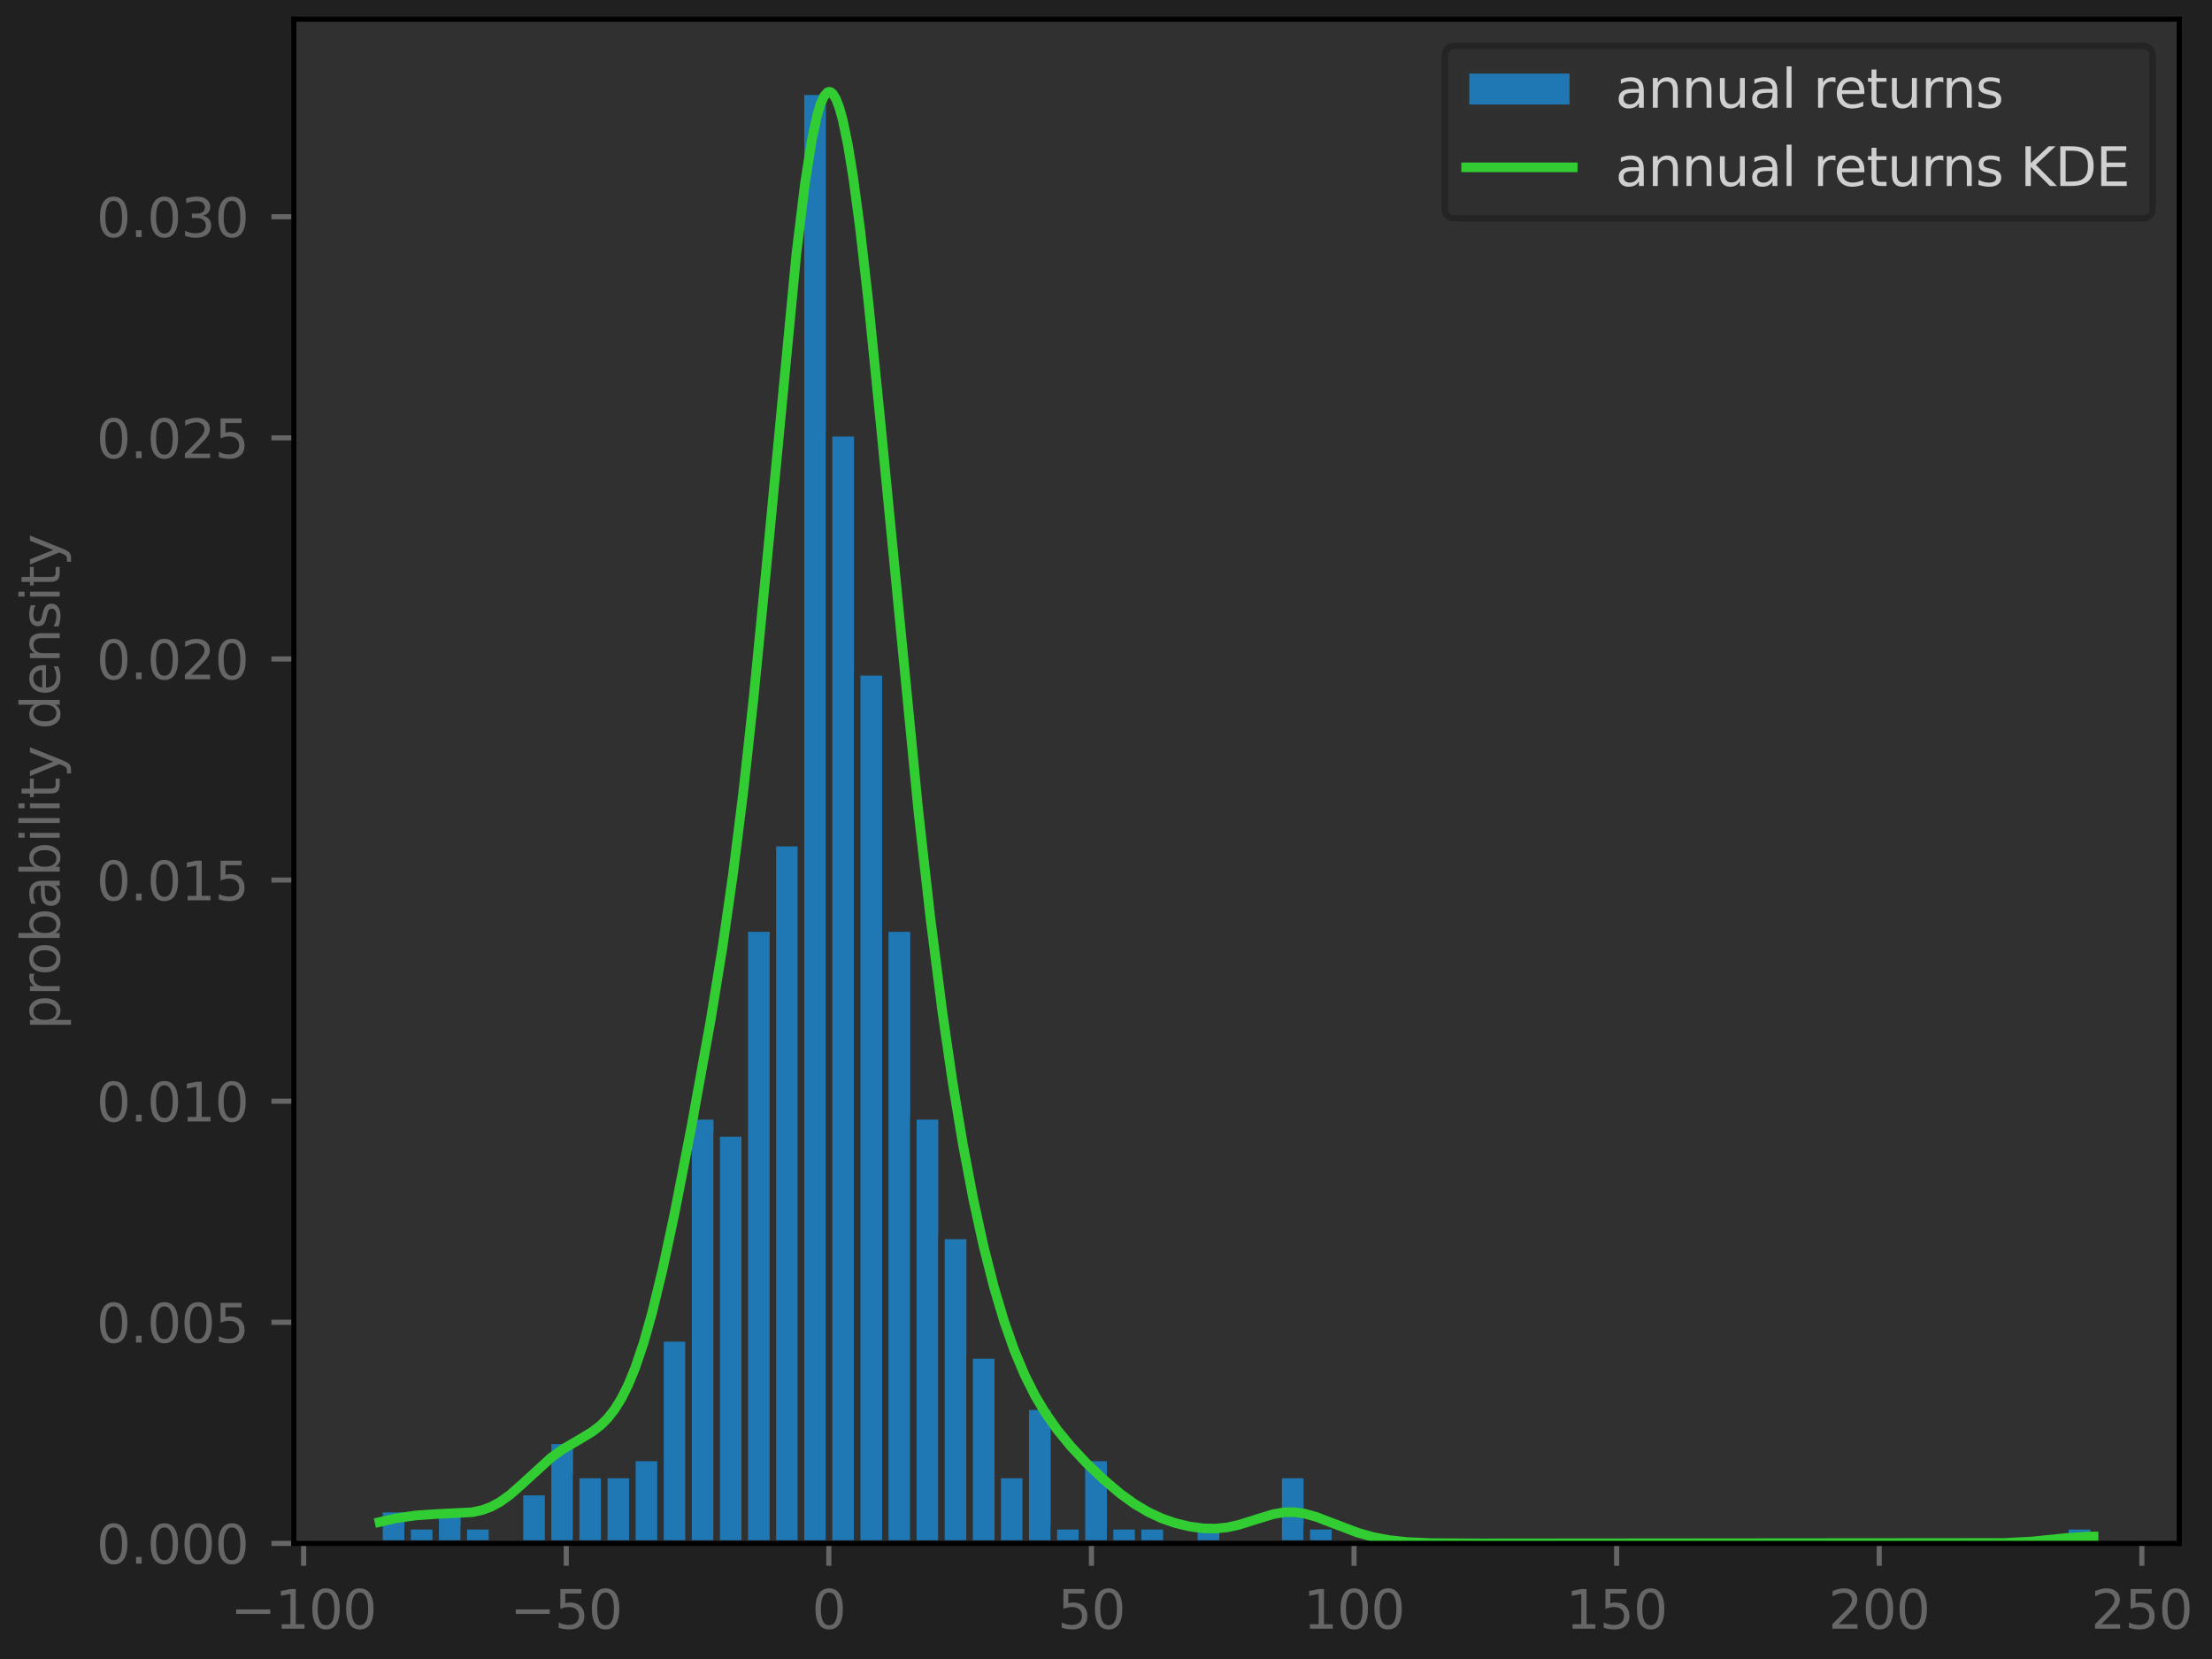 <?xml version="1.0" encoding="utf-8" standalone="no"?>
<!DOCTYPE svg PUBLIC "-//W3C//DTD SVG 1.1//EN"
  "http://www.w3.org/Graphics/SVG/1.1/DTD/svg11.dtd">
<svg xmlns:xlink="http://www.w3.org/1999/xlink" width="345.6pt" height="259.2pt" viewBox="0 0 345.6 259.2" xmlns="http://www.w3.org/2000/svg" version="1.1">
 <defs>
  <style type="text/css">*{stroke-linejoin: round; stroke-linecap: butt}</style>
 </defs>
 <g id="figure_1">
  <g id="patch_1">
   <path d="M 0 259.2 
L 345.6 259.2 
L 345.6 0 
L 0 0 
z
" style="fill: #202020"/>
  </g>
  <g id="axes_1">
   <g id="patch_2">
    <path d="M 45.909 241.138 
L 340.483 241.138 
L 340.483 3 
L 45.909 3 
z
" style="fill: #303030"/>
   </g>
   <g id="patch_3">
    <path d="M 59.299 241.138 
L 63.689 241.138 
L 63.689 235.801 
L 59.299 235.801 
z
" clip-path="url(#p8df2396ed5)" style="fill: #1f77b4; stroke: #303030; stroke-linejoin: miter"/>
   </g>
   <g id="patch_4">
    <path d="M 63.689 241.138 
L 68.079 241.138 
L 68.079 238.47 
L 63.689 238.47 
z
" clip-path="url(#p8df2396ed5)" style="fill: #1f77b4; stroke: #303030; stroke-linejoin: miter"/>
   </g>
   <g id="patch_5">
    <path d="M 68.079 241.138 
L 72.469 241.138 
L 72.469 235.801 
L 68.079 235.801 
z
" clip-path="url(#p8df2396ed5)" style="fill: #1f77b4; stroke: #303030; stroke-linejoin: miter"/>
   </g>
   <g id="patch_6">
    <path d="M 72.469 241.138 
L 76.859 241.138 
L 76.859 238.47 
L 72.469 238.47 
z
" clip-path="url(#p8df2396ed5)" style="fill: #1f77b4; stroke: #303030; stroke-linejoin: miter"/>
   </g>
   <g id="patch_7">
    <path d="M 76.859 241.138 
L 81.249 241.138 
L 81.249 241.138 
L 76.859 241.138 
z
" clip-path="url(#p8df2396ed5)" style="fill: #1f77b4; stroke: #303030; stroke-linejoin: miter"/>
   </g>
   <g id="patch_8">
    <path d="M 81.249 241.138 
L 85.64 241.138 
L 85.64 233.133 
L 81.249 233.133 
z
" clip-path="url(#p8df2396ed5)" style="fill: #1f77b4; stroke: #303030; stroke-linejoin: miter"/>
   </g>
   <g id="patch_9">
    <path d="M 85.64 241.138 
L 90.03 241.138 
L 90.03 225.129 
L 85.64 225.129 
z
" clip-path="url(#p8df2396ed5)" style="fill: #1f77b4; stroke: #303030; stroke-linejoin: miter"/>
   </g>
   <g id="patch_10">
    <path d="M 90.03 241.138 
L 94.42 241.138 
L 94.42 230.465 
L 90.03 230.465 
z
" clip-path="url(#p8df2396ed5)" style="fill: #1f77b4; stroke: #303030; stroke-linejoin: miter"/>
   </g>
   <g id="patch_11">
    <path d="M 94.42 241.138 
L 98.81 241.138 
L 98.81 230.465 
L 94.42 230.465 
z
" clip-path="url(#p8df2396ed5)" style="fill: #1f77b4; stroke: #303030; stroke-linejoin: miter"/>
   </g>
   <g id="patch_12">
    <path d="M 98.81 241.138 
L 103.2 241.138 
L 103.2 227.797 
L 98.81 227.797 
z
" clip-path="url(#p8df2396ed5)" style="fill: #1f77b4; stroke: #303030; stroke-linejoin: miter"/>
   </g>
   <g id="patch_13">
    <path d="M 103.2 241.138 
L 107.59 241.138 
L 107.59 209.119 
L 103.2 209.119 
z
" clip-path="url(#p8df2396ed5)" style="fill: #1f77b4; stroke: #303030; stroke-linejoin: miter"/>
   </g>
   <g id="patch_14">
    <path d="M 107.59 241.138 
L 111.98 241.138 
L 111.98 174.433 
L 107.59 174.433 
z
" clip-path="url(#p8df2396ed5)" style="fill: #1f77b4; stroke: #303030; stroke-linejoin: miter"/>
   </g>
   <g id="patch_15">
    <path d="M 111.98 241.138 
L 116.37 241.138 
L 116.37 177.101 
L 111.98 177.101 
z
" clip-path="url(#p8df2396ed5)" style="fill: #1f77b4; stroke: #303030; stroke-linejoin: miter"/>
   </g>
   <g id="patch_16">
    <path d="M 116.37 241.138 
L 120.76 241.138 
L 120.76 145.082 
L 116.37 145.082 
z
" clip-path="url(#p8df2396ed5)" style="fill: #1f77b4; stroke: #303030; stroke-linejoin: miter"/>
   </g>
   <g id="patch_17">
    <path d="M 120.76 241.138 
L 125.15 241.138 
L 125.15 131.741 
L 120.76 131.741 
z
" clip-path="url(#p8df2396ed5)" style="fill: #1f77b4; stroke: #303030; stroke-linejoin: miter"/>
   </g>
   <g id="patch_18">
    <path d="M 125.15 241.138 
L 129.54 241.138 
L 129.54 14.34 
L 125.15 14.34 
z
" clip-path="url(#p8df2396ed5)" style="fill: #1f77b4; stroke: #303030; stroke-linejoin: miter"/>
   </g>
   <g id="patch_19">
    <path d="M 129.54 241.138 
L 133.93 241.138 
L 133.93 67.704 
L 129.54 67.704 
z
" clip-path="url(#p8df2396ed5)" style="fill: #1f77b4; stroke: #303030; stroke-linejoin: miter"/>
   </g>
   <g id="patch_20">
    <path d="M 133.93 241.138 
L 138.32 241.138 
L 138.32 105.059 
L 133.93 105.059 
z
" clip-path="url(#p8df2396ed5)" style="fill: #1f77b4; stroke: #303030; stroke-linejoin: miter"/>
   </g>
   <g id="patch_21">
    <path d="M 138.32 241.138 
L 142.711 241.138 
L 142.711 145.082 
L 138.32 145.082 
z
" clip-path="url(#p8df2396ed5)" style="fill: #1f77b4; stroke: #303030; stroke-linejoin: miter"/>
   </g>
   <g id="patch_22">
    <path d="M 142.711 241.138 
L 147.101 241.138 
L 147.101 174.433 
L 142.711 174.433 
z
" clip-path="url(#p8df2396ed5)" style="fill: #1f77b4; stroke: #303030; stroke-linejoin: miter"/>
   </g>
   <g id="patch_23">
    <path d="M 147.101 241.138 
L 151.491 241.138 
L 151.491 193.11 
L 147.101 193.11 
z
" clip-path="url(#p8df2396ed5)" style="fill: #1f77b4; stroke: #303030; stroke-linejoin: miter"/>
   </g>
   <g id="patch_24">
    <path d="M 151.491 241.138 
L 155.881 241.138 
L 155.881 211.788 
L 151.491 211.788 
z
" clip-path="url(#p8df2396ed5)" style="fill: #1f77b4; stroke: #303030; stroke-linejoin: miter"/>
   </g>
   <g id="patch_25">
    <path d="M 155.881 241.138 
L 160.271 241.138 
L 160.271 230.465 
L 155.881 230.465 
z
" clip-path="url(#p8df2396ed5)" style="fill: #1f77b4; stroke: #303030; stroke-linejoin: miter"/>
   </g>
   <g id="patch_26">
    <path d="M 160.271 241.138 
L 164.661 241.138 
L 164.661 219.792 
L 160.271 219.792 
z
" clip-path="url(#p8df2396ed5)" style="fill: #1f77b4; stroke: #303030; stroke-linejoin: miter"/>
   </g>
   <g id="patch_27">
    <path d="M 164.661 241.138 
L 169.051 241.138 
L 169.051 238.47 
L 164.661 238.47 
z
" clip-path="url(#p8df2396ed5)" style="fill: #1f77b4; stroke: #303030; stroke-linejoin: miter"/>
   </g>
   <g id="patch_28">
    <path d="M 169.051 241.138 
L 173.441 241.138 
L 173.441 227.797 
L 169.051 227.797 
z
" clip-path="url(#p8df2396ed5)" style="fill: #1f77b4; stroke: #303030; stroke-linejoin: miter"/>
   </g>
   <g id="patch_29">
    <path d="M 173.441 241.138 
L 177.831 241.138 
L 177.831 238.47 
L 173.441 238.47 
z
" clip-path="url(#p8df2396ed5)" style="fill: #1f77b4; stroke: #303030; stroke-linejoin: miter"/>
   </g>
   <g id="patch_30">
    <path d="M 177.831 241.138 
L 182.221 241.138 
L 182.221 238.47 
L 177.831 238.47 
z
" clip-path="url(#p8df2396ed5)" style="fill: #1f77b4; stroke: #303030; stroke-linejoin: miter"/>
   </g>
   <g id="patch_31">
    <path d="M 182.221 241.138 
L 186.611 241.138 
L 186.611 241.138 
L 182.221 241.138 
z
" clip-path="url(#p8df2396ed5)" style="fill: #1f77b4; stroke: #303030; stroke-linejoin: miter"/>
   </g>
   <g id="patch_32">
    <path d="M 186.611 241.138 
L 191.001 241.138 
L 191.001 238.47 
L 186.611 238.47 
z
" clip-path="url(#p8df2396ed5)" style="fill: #1f77b4; stroke: #303030; stroke-linejoin: miter"/>
   </g>
   <g id="patch_33">
    <path d="M 191.001 241.138 
L 195.391 241.138 
L 195.391 241.138 
L 191.001 241.138 
z
" clip-path="url(#p8df2396ed5)" style="fill: #1f77b4; stroke: #303030; stroke-linejoin: miter"/>
   </g>
   <g id="patch_34">
    <path d="M 195.391 241.138 
L 199.782 241.138 
L 199.782 241.138 
L 195.391 241.138 
z
" clip-path="url(#p8df2396ed5)" style="fill: #1f77b4; stroke: #303030; stroke-linejoin: miter"/>
   </g>
   <g id="patch_35">
    <path d="M 199.782 241.138 
L 204.172 241.138 
L 204.172 230.465 
L 199.782 230.465 
z
" clip-path="url(#p8df2396ed5)" style="fill: #1f77b4; stroke: #303030; stroke-linejoin: miter"/>
   </g>
   <g id="patch_36">
    <path d="M 204.172 241.138 
L 208.562 241.138 
L 208.562 238.47 
L 204.172 238.47 
z
" clip-path="url(#p8df2396ed5)" style="fill: #1f77b4; stroke: #303030; stroke-linejoin: miter"/>
   </g>
   <g id="patch_37">
    <path d="M 208.562 241.138 
L 212.952 241.138 
L 212.952 241.138 
L 208.562 241.138 
z
" clip-path="url(#p8df2396ed5)" style="fill: #1f77b4; stroke: #303030; stroke-linejoin: miter"/>
   </g>
   <g id="patch_38">
    <path d="M 212.952 241.138 
L 217.342 241.138 
L 217.342 241.138 
L 212.952 241.138 
z
" clip-path="url(#p8df2396ed5)" style="fill: #1f77b4; stroke: #303030; stroke-linejoin: miter"/>
   </g>
   <g id="patch_39">
    <path d="M 217.342 241.138 
L 221.732 241.138 
L 221.732 241.138 
L 217.342 241.138 
z
" clip-path="url(#p8df2396ed5)" style="fill: #1f77b4; stroke: #303030; stroke-linejoin: miter"/>
   </g>
   <g id="patch_40">
    <path d="M 221.732 241.138 
L 226.122 241.138 
L 226.122 241.138 
L 221.732 241.138 
z
" clip-path="url(#p8df2396ed5)" style="fill: #1f77b4; stroke: #303030; stroke-linejoin: miter"/>
   </g>
   <g id="patch_41">
    <path d="M 226.122 241.138 
L 230.512 241.138 
L 230.512 241.138 
L 226.122 241.138 
z
" clip-path="url(#p8df2396ed5)" style="fill: #1f77b4; stroke: #303030; stroke-linejoin: miter"/>
   </g>
   <g id="patch_42">
    <path d="M 230.512 241.138 
L 234.902 241.138 
L 234.902 241.138 
L 230.512 241.138 
z
" clip-path="url(#p8df2396ed5)" style="fill: #1f77b4; stroke: #303030; stroke-linejoin: miter"/>
   </g>
   <g id="patch_43">
    <path d="M 234.902 241.138 
L 239.292 241.138 
L 239.292 241.138 
L 234.902 241.138 
z
" clip-path="url(#p8df2396ed5)" style="fill: #1f77b4; stroke: #303030; stroke-linejoin: miter"/>
   </g>
   <g id="patch_44">
    <path d="M 239.292 241.138 
L 243.682 241.138 
L 243.682 241.138 
L 239.292 241.138 
z
" clip-path="url(#p8df2396ed5)" style="fill: #1f77b4; stroke: #303030; stroke-linejoin: miter"/>
   </g>
   <g id="patch_45">
    <path d="M 243.682 241.138 
L 248.072 241.138 
L 248.072 241.138 
L 243.682 241.138 
z
" clip-path="url(#p8df2396ed5)" style="fill: #1f77b4; stroke: #303030; stroke-linejoin: miter"/>
   </g>
   <g id="patch_46">
    <path d="M 248.072 241.138 
L 252.462 241.138 
L 252.462 241.138 
L 248.072 241.138 
z
" clip-path="url(#p8df2396ed5)" style="fill: #1f77b4; stroke: #303030; stroke-linejoin: miter"/>
   </g>
   <g id="patch_47">
    <path d="M 252.462 241.138 
L 256.853 241.138 
L 256.853 241.138 
L 252.462 241.138 
z
" clip-path="url(#p8df2396ed5)" style="fill: #1f77b4; stroke: #303030; stroke-linejoin: miter"/>
   </g>
   <g id="patch_48">
    <path d="M 256.853 241.138 
L 261.243 241.138 
L 261.243 241.138 
L 256.853 241.138 
z
" clip-path="url(#p8df2396ed5)" style="fill: #1f77b4; stroke: #303030; stroke-linejoin: miter"/>
   </g>
   <g id="patch_49">
    <path d="M 261.243 241.138 
L 265.633 241.138 
L 265.633 241.138 
L 261.243 241.138 
z
" clip-path="url(#p8df2396ed5)" style="fill: #1f77b4; stroke: #303030; stroke-linejoin: miter"/>
   </g>
   <g id="patch_50">
    <path d="M 265.633 241.138 
L 270.023 241.138 
L 270.023 241.138 
L 265.633 241.138 
z
" clip-path="url(#p8df2396ed5)" style="fill: #1f77b4; stroke: #303030; stroke-linejoin: miter"/>
   </g>
   <g id="patch_51">
    <path d="M 270.023 241.138 
L 274.413 241.138 
L 274.413 241.138 
L 270.023 241.138 
z
" clip-path="url(#p8df2396ed5)" style="fill: #1f77b4; stroke: #303030; stroke-linejoin: miter"/>
   </g>
   <g id="patch_52">
    <path d="M 274.413 241.138 
L 278.803 241.138 
L 278.803 241.138 
L 274.413 241.138 
z
" clip-path="url(#p8df2396ed5)" style="fill: #1f77b4; stroke: #303030; stroke-linejoin: miter"/>
   </g>
   <g id="patch_53">
    <path d="M 278.803 241.138 
L 283.193 241.138 
L 283.193 241.138 
L 278.803 241.138 
z
" clip-path="url(#p8df2396ed5)" style="fill: #1f77b4; stroke: #303030; stroke-linejoin: miter"/>
   </g>
   <g id="patch_54">
    <path d="M 283.193 241.138 
L 287.583 241.138 
L 287.583 241.138 
L 283.193 241.138 
z
" clip-path="url(#p8df2396ed5)" style="fill: #1f77b4; stroke: #303030; stroke-linejoin: miter"/>
   </g>
   <g id="patch_55">
    <path d="M 287.583 241.138 
L 291.973 241.138 
L 291.973 241.138 
L 287.583 241.138 
z
" clip-path="url(#p8df2396ed5)" style="fill: #1f77b4; stroke: #303030; stroke-linejoin: miter"/>
   </g>
   <g id="patch_56">
    <path d="M 291.973 241.138 
L 296.363 241.138 
L 296.363 241.138 
L 291.973 241.138 
z
" clip-path="url(#p8df2396ed5)" style="fill: #1f77b4; stroke: #303030; stroke-linejoin: miter"/>
   </g>
   <g id="patch_57">
    <path d="M 296.363 241.138 
L 300.753 241.138 
L 300.753 241.138 
L 296.363 241.138 
z
" clip-path="url(#p8df2396ed5)" style="fill: #1f77b4; stroke: #303030; stroke-linejoin: miter"/>
   </g>
   <g id="patch_58">
    <path d="M 300.753 241.138 
L 305.143 241.138 
L 305.143 241.138 
L 300.753 241.138 
z
" clip-path="url(#p8df2396ed5)" style="fill: #1f77b4; stroke: #303030; stroke-linejoin: miter"/>
   </g>
   <g id="patch_59">
    <path d="M 305.143 241.138 
L 309.533 241.138 
L 309.533 241.138 
L 305.143 241.138 
z
" clip-path="url(#p8df2396ed5)" style="fill: #1f77b4; stroke: #303030; stroke-linejoin: miter"/>
   </g>
   <g id="patch_60">
    <path d="M 309.533 241.138 
L 313.924 241.138 
L 313.924 241.138 
L 309.533 241.138 
z
" clip-path="url(#p8df2396ed5)" style="fill: #1f77b4; stroke: #303030; stroke-linejoin: miter"/>
   </g>
   <g id="patch_61">
    <path d="M 313.924 241.138 
L 318.314 241.138 
L 318.314 241.138 
L 313.924 241.138 
z
" clip-path="url(#p8df2396ed5)" style="fill: #1f77b4; stroke: #303030; stroke-linejoin: miter"/>
   </g>
   <g id="patch_62">
    <path d="M 318.314 241.138 
L 322.704 241.138 
L 322.704 241.138 
L 318.314 241.138 
z
" clip-path="url(#p8df2396ed5)" style="fill: #1f77b4; stroke: #303030; stroke-linejoin: miter"/>
   </g>
   <g id="patch_63">
    <path d="M 322.704 241.138 
L 327.094 241.138 
L 327.094 238.47 
L 322.704 238.47 
z
" clip-path="url(#p8df2396ed5)" style="fill: #1f77b4; stroke: #303030; stroke-linejoin: miter"/>
   </g>
   <g id="matplotlib.axis_1">
    <g id="xtick_1">
     <g id="line2d_1">
      <defs>
       <path id="m4b68dfad21" d="M 0 0 
L 0 3.5 
" style="stroke: #666666; stroke-width: 0.8"/>
      </defs>
      <g>
       <use xlink:href="#m4b68dfad21" x="47.44" y="241.138" style="fill: #666666; stroke: #666666; stroke-width: 0.8"/>
      </g>
     </g>
     <g id="text_1">
      <!-- −100 -->
      <g style="fill: #666666" transform="translate(36 254.467) scale(0.083 -0.083)">
       <defs>
        <path id="DejaVuSans-2212" d="M 678 2272 
L 4684 2272 
L 4684 1741 
L 678 1741 
L 678 2272 
z
" transform="scale(0.016)"/>
        <path id="DejaVuSans-31" d="M 794 531 
L 1825 531 
L 1825 4091 
L 703 3866 
L 703 4441 
L 1819 4666 
L 2450 4666 
L 2450 531 
L 3481 531 
L 3481 0 
L 794 0 
L 794 531 
z
" transform="scale(0.016)"/>
        <path id="DejaVuSans-30" d="M 2034 4250 
Q 1547 4250 1301 3770 
Q 1056 3291 1056 2328 
Q 1056 1369 1301 889 
Q 1547 409 2034 409 
Q 2525 409 2770 889 
Q 3016 1369 3016 2328 
Q 3016 3291 2770 3770 
Q 2525 4250 2034 4250 
z
M 2034 4750 
Q 2819 4750 3233 4129 
Q 3647 3509 3647 2328 
Q 3647 1150 3233 529 
Q 2819 -91 2034 -91 
Q 1250 -91 836 529 
Q 422 1150 422 2328 
Q 422 3509 836 4129 
Q 1250 4750 2034 4750 
z
" transform="scale(0.016)"/>
       </defs>
       <use xlink:href="#DejaVuSans-2212"/>
       <use xlink:href="#DejaVuSans-31" x="83.789"/>
       <use xlink:href="#DejaVuSans-30" x="147.412"/>
       <use xlink:href="#DejaVuSans-30" x="211.035"/>
      </g>
     </g>
    </g>
    <g id="xtick_2">
     <g id="line2d_2">
      <g>
       <use xlink:href="#m4b68dfad21" x="88.468" y="241.138" style="fill: #666666; stroke: #666666; stroke-width: 0.8"/>
      </g>
     </g>
     <g id="text_2">
      <!-- −50 -->
      <g style="fill: #666666" transform="translate(79.678 254.467) scale(0.083 -0.083)">
       <defs>
        <path id="DejaVuSans-35" d="M 691 4666 
L 3169 4666 
L 3169 4134 
L 1269 4134 
L 1269 2991 
Q 1406 3038 1543 3061 
Q 1681 3084 1819 3084 
Q 2600 3084 3056 2656 
Q 3513 2228 3513 1497 
Q 3513 744 3044 326 
Q 2575 -91 1722 -91 
Q 1428 -91 1123 -41 
Q 819 9 494 109 
L 494 744 
Q 775 591 1075 516 
Q 1375 441 1709 441 
Q 2250 441 2565 725 
Q 2881 1009 2881 1497 
Q 2881 1984 2565 2268 
Q 2250 2553 1709 2553 
Q 1456 2553 1204 2497 
Q 953 2441 691 2322 
L 691 4666 
z
" transform="scale(0.016)"/>
       </defs>
       <use xlink:href="#DejaVuSans-2212"/>
       <use xlink:href="#DejaVuSans-35" x="83.789"/>
       <use xlink:href="#DejaVuSans-30" x="147.412"/>
      </g>
     </g>
    </g>
    <g id="xtick_3">
     <g id="line2d_3">
      <g>
       <use xlink:href="#m4b68dfad21" x="129.497" y="241.138" style="fill: #666666; stroke: #666666; stroke-width: 0.8"/>
      </g>
     </g>
     <g id="text_3">
      <!-- 0 -->
      <g style="fill: #666666" transform="translate(126.847 254.467) scale(0.083 -0.083)">
       <use xlink:href="#DejaVuSans-30"/>
      </g>
     </g>
    </g>
    <g id="xtick_4">
     <g id="line2d_4">
      <g>
       <use xlink:href="#m4b68dfad21" x="170.525" y="241.138" style="fill: #666666; stroke: #666666; stroke-width: 0.8"/>
      </g>
     </g>
     <g id="text_4">
      <!-- 50 -->
      <g style="fill: #666666" transform="translate(165.225 254.467) scale(0.083 -0.083)">
       <use xlink:href="#DejaVuSans-35"/>
       <use xlink:href="#DejaVuSans-30" x="63.623"/>
      </g>
     </g>
    </g>
    <g id="xtick_5">
     <g id="line2d_5">
      <g>
       <use xlink:href="#m4b68dfad21" x="211.554" y="241.138" style="fill: #666666; stroke: #666666; stroke-width: 0.8"/>
      </g>
     </g>
     <g id="text_5">
      <!-- 100 -->
      <g style="fill: #666666" transform="translate(203.604 254.467) scale(0.083 -0.083)">
       <use xlink:href="#DejaVuSans-31"/>
       <use xlink:href="#DejaVuSans-30" x="63.623"/>
       <use xlink:href="#DejaVuSans-30" x="127.246"/>
      </g>
     </g>
    </g>
    <g id="xtick_6">
     <g id="line2d_6">
      <g>
       <use xlink:href="#m4b68dfad21" x="252.582" y="241.138" style="fill: #666666; stroke: #666666; stroke-width: 0.8"/>
      </g>
     </g>
     <g id="text_6">
      <!-- 150 -->
      <g style="fill: #666666" transform="translate(244.632 254.467) scale(0.083 -0.083)">
       <use xlink:href="#DejaVuSans-31"/>
       <use xlink:href="#DejaVuSans-35" x="63.623"/>
       <use xlink:href="#DejaVuSans-30" x="127.246"/>
      </g>
     </g>
    </g>
    <g id="xtick_7">
     <g id="line2d_7">
      <g>
       <use xlink:href="#m4b68dfad21" x="293.611" y="241.138" style="fill: #666666; stroke: #666666; stroke-width: 0.8"/>
      </g>
     </g>
     <g id="text_7">
      <!-- 200 -->
      <g style="fill: #666666" transform="translate(285.661 254.467) scale(0.083 -0.083)">
       <defs>
        <path id="DejaVuSans-32" d="M 1228 531 
L 3431 531 
L 3431 0 
L 469 0 
L 469 531 
Q 828 903 1448 1529 
Q 2069 2156 2228 2338 
Q 2531 2678 2651 2914 
Q 2772 3150 2772 3378 
Q 2772 3750 2511 3984 
Q 2250 4219 1831 4219 
Q 1534 4219 1204 4116 
Q 875 4013 500 3803 
L 500 4441 
Q 881 4594 1212 4672 
Q 1544 4750 1819 4750 
Q 2544 4750 2975 4387 
Q 3406 4025 3406 3419 
Q 3406 3131 3298 2873 
Q 3191 2616 2906 2266 
Q 2828 2175 2409 1742 
Q 1991 1309 1228 531 
z
" transform="scale(0.016)"/>
       </defs>
       <use xlink:href="#DejaVuSans-32"/>
       <use xlink:href="#DejaVuSans-30" x="63.623"/>
       <use xlink:href="#DejaVuSans-30" x="127.246"/>
      </g>
     </g>
    </g>
    <g id="xtick_8">
     <g id="line2d_8">
      <g>
       <use xlink:href="#m4b68dfad21" x="334.639" y="241.138" style="fill: #666666; stroke: #666666; stroke-width: 0.8"/>
      </g>
     </g>
     <g id="text_8">
      <!-- 250 -->
      <g style="fill: #666666" transform="translate(326.69 254.467) scale(0.083 -0.083)">
       <use xlink:href="#DejaVuSans-32"/>
       <use xlink:href="#DejaVuSans-35" x="63.623"/>
       <use xlink:href="#DejaVuSans-30" x="127.246"/>
      </g>
     </g>
    </g>
   </g>
   <g id="matplotlib.axis_2">
    <g id="ytick_1">
     <g id="line2d_9">
      <defs>
       <path id="m8cd1b8bdf9" d="M 0 0 
L -3.5 0 
" style="stroke: #666666; stroke-width: 0.8"/>
      </defs>
      <g>
       <use xlink:href="#m8cd1b8bdf9" x="45.909" y="241.138" style="fill: #666666; stroke: #666666; stroke-width: 0.8"/>
      </g>
     </g>
     <g id="text_9">
      <!-- 0.000 -->
      <g style="fill: #666666" transform="translate(15.062 244.303) scale(0.083 -0.083)">
       <defs>
        <path id="DejaVuSans-2e" d="M 684 794 
L 1344 794 
L 1344 0 
L 684 0 
L 684 794 
z
" transform="scale(0.016)"/>
       </defs>
       <use xlink:href="#DejaVuSans-30"/>
       <use xlink:href="#DejaVuSans-2e" x="63.623"/>
       <use xlink:href="#DejaVuSans-30" x="95.41"/>
       <use xlink:href="#DejaVuSans-30" x="159.033"/>
       <use xlink:href="#DejaVuSans-30" x="222.656"/>
      </g>
     </g>
    </g>
    <g id="ytick_2">
     <g id="line2d_10">
      <g>
       <use xlink:href="#m8cd1b8bdf9" x="45.909" y="206.592" style="fill: #666666; stroke: #666666; stroke-width: 0.8"/>
      </g>
     </g>
     <g id="text_10">
      <!-- 0.005 -->
      <g style="fill: #666666" transform="translate(15.062 209.757) scale(0.083 -0.083)">
       <use xlink:href="#DejaVuSans-30"/>
       <use xlink:href="#DejaVuSans-2e" x="63.623"/>
       <use xlink:href="#DejaVuSans-30" x="95.41"/>
       <use xlink:href="#DejaVuSans-30" x="159.033"/>
       <use xlink:href="#DejaVuSans-35" x="222.656"/>
      </g>
     </g>
    </g>
    <g id="ytick_3">
     <g id="line2d_11">
      <g>
       <use xlink:href="#m8cd1b8bdf9" x="45.909" y="172.047" style="fill: #666666; stroke: #666666; stroke-width: 0.8"/>
      </g>
     </g>
     <g id="text_11">
      <!-- 0.010 -->
      <g style="fill: #666666" transform="translate(15.062 175.212) scale(0.083 -0.083)">
       <use xlink:href="#DejaVuSans-30"/>
       <use xlink:href="#DejaVuSans-2e" x="63.623"/>
       <use xlink:href="#DejaVuSans-30" x="95.41"/>
       <use xlink:href="#DejaVuSans-31" x="159.033"/>
       <use xlink:href="#DejaVuSans-30" x="222.656"/>
      </g>
     </g>
    </g>
    <g id="ytick_4">
     <g id="line2d_12">
      <g>
       <use xlink:href="#m8cd1b8bdf9" x="45.909" y="137.501" style="fill: #666666; stroke: #666666; stroke-width: 0.8"/>
      </g>
     </g>
     <g id="text_12">
      <!-- 0.015 -->
      <g style="fill: #666666" transform="translate(15.062 140.666) scale(0.083 -0.083)">
       <use xlink:href="#DejaVuSans-30"/>
       <use xlink:href="#DejaVuSans-2e" x="63.623"/>
       <use xlink:href="#DejaVuSans-30" x="95.41"/>
       <use xlink:href="#DejaVuSans-31" x="159.033"/>
       <use xlink:href="#DejaVuSans-35" x="222.656"/>
      </g>
     </g>
    </g>
    <g id="ytick_5">
     <g id="line2d_13">
      <g>
       <use xlink:href="#m8cd1b8bdf9" x="45.909" y="102.956" style="fill: #666666; stroke: #666666; stroke-width: 0.8"/>
      </g>
     </g>
     <g id="text_13">
      <!-- 0.020 -->
      <g style="fill: #666666" transform="translate(15.062 106.121) scale(0.083 -0.083)">
       <use xlink:href="#DejaVuSans-30"/>
       <use xlink:href="#DejaVuSans-2e" x="63.623"/>
       <use xlink:href="#DejaVuSans-30" x="95.41"/>
       <use xlink:href="#DejaVuSans-32" x="159.033"/>
       <use xlink:href="#DejaVuSans-30" x="222.656"/>
      </g>
     </g>
    </g>
    <g id="ytick_6">
     <g id="line2d_14">
      <g>
       <use xlink:href="#m8cd1b8bdf9" x="45.909" y="68.41" style="fill: #666666; stroke: #666666; stroke-width: 0.8"/>
      </g>
     </g>
     <g id="text_14">
      <!-- 0.025 -->
      <g style="fill: #666666" transform="translate(15.062 71.575) scale(0.083 -0.083)">
       <use xlink:href="#DejaVuSans-30"/>
       <use xlink:href="#DejaVuSans-2e" x="63.623"/>
       <use xlink:href="#DejaVuSans-30" x="95.41"/>
       <use xlink:href="#DejaVuSans-32" x="159.033"/>
       <use xlink:href="#DejaVuSans-35" x="222.656"/>
      </g>
     </g>
    </g>
    <g id="ytick_7">
     <g id="line2d_15">
      <g>
       <use xlink:href="#m8cd1b8bdf9" x="45.909" y="33.865" style="fill: #666666; stroke: #666666; stroke-width: 0.8"/>
      </g>
     </g>
     <g id="text_15">
      <!-- 0.030 -->
      <g style="fill: #666666" transform="translate(15.062 37.03) scale(0.083 -0.083)">
       <defs>
        <path id="DejaVuSans-33" d="M 2597 2516 
Q 3050 2419 3304 2112 
Q 3559 1806 3559 1356 
Q 3559 666 3084 287 
Q 2609 -91 1734 -91 
Q 1441 -91 1130 -33 
Q 819 25 488 141 
L 488 750 
Q 750 597 1062 519 
Q 1375 441 1716 441 
Q 2309 441 2620 675 
Q 2931 909 2931 1356 
Q 2931 1769 2642 2001 
Q 2353 2234 1838 2234 
L 1294 2234 
L 1294 2753 
L 1863 2753 
Q 2328 2753 2575 2939 
Q 2822 3125 2822 3475 
Q 2822 3834 2567 4026 
Q 2313 4219 1838 4219 
Q 1578 4219 1281 4162 
Q 984 4106 628 3988 
L 628 4550 
Q 988 4650 1302 4700 
Q 1616 4750 1894 4750 
Q 2613 4750 3031 4423 
Q 3450 4097 3450 3541 
Q 3450 3153 3228 2886 
Q 3006 2619 2597 2516 
z
" transform="scale(0.016)"/>
       </defs>
       <use xlink:href="#DejaVuSans-30"/>
       <use xlink:href="#DejaVuSans-2e" x="63.623"/>
       <use xlink:href="#DejaVuSans-30" x="95.41"/>
       <use xlink:href="#DejaVuSans-33" x="159.033"/>
       <use xlink:href="#DejaVuSans-30" x="222.656"/>
      </g>
     </g>
    </g>
    <g id="text_16">
     <!-- probability density -->
     <g style="fill: #666666" transform="translate(9.33 160.885) rotate(-90) scale(0.083 -0.083)">
      <defs>
       <path id="DejaVuSans-70" d="M 1159 525 
L 1159 -1331 
L 581 -1331 
L 581 3500 
L 1159 3500 
L 1159 2969 
Q 1341 3281 1617 3432 
Q 1894 3584 2278 3584 
Q 2916 3584 3314 3078 
Q 3713 2572 3713 1747 
Q 3713 922 3314 415 
Q 2916 -91 2278 -91 
Q 1894 -91 1617 61 
Q 1341 213 1159 525 
z
M 3116 1747 
Q 3116 2381 2855 2742 
Q 2594 3103 2138 3103 
Q 1681 3103 1420 2742 
Q 1159 2381 1159 1747 
Q 1159 1113 1420 752 
Q 1681 391 2138 391 
Q 2594 391 2855 752 
Q 3116 1113 3116 1747 
z
" transform="scale(0.016)"/>
       <path id="DejaVuSans-72" d="M 2631 2963 
Q 2534 3019 2420 3045 
Q 2306 3072 2169 3072 
Q 1681 3072 1420 2755 
Q 1159 2438 1159 1844 
L 1159 0 
L 581 0 
L 581 3500 
L 1159 3500 
L 1159 2956 
Q 1341 3275 1631 3429 
Q 1922 3584 2338 3584 
Q 2397 3584 2469 3576 
Q 2541 3569 2628 3553 
L 2631 2963 
z
" transform="scale(0.016)"/>
       <path id="DejaVuSans-6f" d="M 1959 3097 
Q 1497 3097 1228 2736 
Q 959 2375 959 1747 
Q 959 1119 1226 758 
Q 1494 397 1959 397 
Q 2419 397 2687 759 
Q 2956 1122 2956 1747 
Q 2956 2369 2687 2733 
Q 2419 3097 1959 3097 
z
M 1959 3584 
Q 2709 3584 3137 3096 
Q 3566 2609 3566 1747 
Q 3566 888 3137 398 
Q 2709 -91 1959 -91 
Q 1206 -91 779 398 
Q 353 888 353 1747 
Q 353 2609 779 3096 
Q 1206 3584 1959 3584 
z
" transform="scale(0.016)"/>
       <path id="DejaVuSans-62" d="M 3116 1747 
Q 3116 2381 2855 2742 
Q 2594 3103 2138 3103 
Q 1681 3103 1420 2742 
Q 1159 2381 1159 1747 
Q 1159 1113 1420 752 
Q 1681 391 2138 391 
Q 2594 391 2855 752 
Q 3116 1113 3116 1747 
z
M 1159 2969 
Q 1341 3281 1617 3432 
Q 1894 3584 2278 3584 
Q 2916 3584 3314 3078 
Q 3713 2572 3713 1747 
Q 3713 922 3314 415 
Q 2916 -91 2278 -91 
Q 1894 -91 1617 61 
Q 1341 213 1159 525 
L 1159 0 
L 581 0 
L 581 4863 
L 1159 4863 
L 1159 2969 
z
" transform="scale(0.016)"/>
       <path id="DejaVuSans-61" d="M 2194 1759 
Q 1497 1759 1228 1600 
Q 959 1441 959 1056 
Q 959 750 1161 570 
Q 1363 391 1709 391 
Q 2188 391 2477 730 
Q 2766 1069 2766 1631 
L 2766 1759 
L 2194 1759 
z
M 3341 1997 
L 3341 0 
L 2766 0 
L 2766 531 
Q 2569 213 2275 61 
Q 1981 -91 1556 -91 
Q 1019 -91 701 211 
Q 384 513 384 1019 
Q 384 1609 779 1909 
Q 1175 2209 1959 2209 
L 2766 2209 
L 2766 2266 
Q 2766 2663 2505 2880 
Q 2244 3097 1772 3097 
Q 1472 3097 1187 3025 
Q 903 2953 641 2809 
L 641 3341 
Q 956 3463 1253 3523 
Q 1550 3584 1831 3584 
Q 2591 3584 2966 3190 
Q 3341 2797 3341 1997 
z
" transform="scale(0.016)"/>
       <path id="DejaVuSans-69" d="M 603 3500 
L 1178 3500 
L 1178 0 
L 603 0 
L 603 3500 
z
M 603 4863 
L 1178 4863 
L 1178 4134 
L 603 4134 
L 603 4863 
z
" transform="scale(0.016)"/>
       <path id="DejaVuSans-6c" d="M 603 4863 
L 1178 4863 
L 1178 0 
L 603 0 
L 603 4863 
z
" transform="scale(0.016)"/>
       <path id="DejaVuSans-74" d="M 1172 4494 
L 1172 3500 
L 2356 3500 
L 2356 3053 
L 1172 3053 
L 1172 1153 
Q 1172 725 1289 603 
Q 1406 481 1766 481 
L 2356 481 
L 2356 0 
L 1766 0 
Q 1100 0 847 248 
Q 594 497 594 1153 
L 594 3053 
L 172 3053 
L 172 3500 
L 594 3500 
L 594 4494 
L 1172 4494 
z
" transform="scale(0.016)"/>
       <path id="DejaVuSans-79" d="M 2059 -325 
Q 1816 -950 1584 -1140 
Q 1353 -1331 966 -1331 
L 506 -1331 
L 506 -850 
L 844 -850 
Q 1081 -850 1212 -737 
Q 1344 -625 1503 -206 
L 1606 56 
L 191 3500 
L 800 3500 
L 1894 763 
L 2988 3500 
L 3597 3500 
L 2059 -325 
z
" transform="scale(0.016)"/>
       <path id="DejaVuSans-20" transform="scale(0.016)"/>
       <path id="DejaVuSans-64" d="M 2906 2969 
L 2906 4863 
L 3481 4863 
L 3481 0 
L 2906 0 
L 2906 525 
Q 2725 213 2448 61 
Q 2172 -91 1784 -91 
Q 1150 -91 751 415 
Q 353 922 353 1747 
Q 353 2572 751 3078 
Q 1150 3584 1784 3584 
Q 2172 3584 2448 3432 
Q 2725 3281 2906 2969 
z
M 947 1747 
Q 947 1113 1208 752 
Q 1469 391 1925 391 
Q 2381 391 2643 752 
Q 2906 1113 2906 1747 
Q 2906 2381 2643 2742 
Q 2381 3103 1925 3103 
Q 1469 3103 1208 2742 
Q 947 2381 947 1747 
z
" transform="scale(0.016)"/>
       <path id="DejaVuSans-65" d="M 3597 1894 
L 3597 1613 
L 953 1613 
Q 991 1019 1311 708 
Q 1631 397 2203 397 
Q 2534 397 2845 478 
Q 3156 559 3463 722 
L 3463 178 
Q 3153 47 2828 -22 
Q 2503 -91 2169 -91 
Q 1331 -91 842 396 
Q 353 884 353 1716 
Q 353 2575 817 3079 
Q 1281 3584 2069 3584 
Q 2775 3584 3186 3129 
Q 3597 2675 3597 1894 
z
M 3022 2063 
Q 3016 2534 2758 2815 
Q 2500 3097 2075 3097 
Q 1594 3097 1305 2825 
Q 1016 2553 972 2059 
L 3022 2063 
z
" transform="scale(0.016)"/>
       <path id="DejaVuSans-6e" d="M 3513 2113 
L 3513 0 
L 2938 0 
L 2938 2094 
Q 2938 2591 2744 2837 
Q 2550 3084 2163 3084 
Q 1697 3084 1428 2787 
Q 1159 2491 1159 1978 
L 1159 0 
L 581 0 
L 581 3500 
L 1159 3500 
L 1159 2956 
Q 1366 3272 1645 3428 
Q 1925 3584 2291 3584 
Q 2894 3584 3203 3211 
Q 3513 2838 3513 2113 
z
" transform="scale(0.016)"/>
       <path id="DejaVuSans-73" d="M 2834 3397 
L 2834 2853 
Q 2591 2978 2328 3040 
Q 2066 3103 1784 3103 
Q 1356 3103 1142 2972 
Q 928 2841 928 2578 
Q 928 2378 1081 2264 
Q 1234 2150 1697 2047 
L 1894 2003 
Q 2506 1872 2764 1633 
Q 3022 1394 3022 966 
Q 3022 478 2636 193 
Q 2250 -91 1575 -91 
Q 1294 -91 989 -36 
Q 684 19 347 128 
L 347 722 
Q 666 556 975 473 
Q 1284 391 1588 391 
Q 1994 391 2212 530 
Q 2431 669 2431 922 
Q 2431 1156 2273 1281 
Q 2116 1406 1581 1522 
L 1381 1569 
Q 847 1681 609 1914 
Q 372 2147 372 2553 
Q 372 3047 722 3315 
Q 1072 3584 1716 3584 
Q 2034 3584 2315 3537 
Q 2597 3491 2834 3397 
z
" transform="scale(0.016)"/>
      </defs>
      <use xlink:href="#DejaVuSans-70"/>
      <use xlink:href="#DejaVuSans-72" x="63.477"/>
      <use xlink:href="#DejaVuSans-6f" x="102.34"/>
      <use xlink:href="#DejaVuSans-62" x="163.521"/>
      <use xlink:href="#DejaVuSans-61" x="226.998"/>
      <use xlink:href="#DejaVuSans-62" x="288.277"/>
      <use xlink:href="#DejaVuSans-69" x="351.754"/>
      <use xlink:href="#DejaVuSans-6c" x="379.537"/>
      <use xlink:href="#DejaVuSans-69" x="407.32"/>
      <use xlink:href="#DejaVuSans-74" x="435.104"/>
      <use xlink:href="#DejaVuSans-79" x="474.312"/>
      <use xlink:href="#DejaVuSans-20" x="533.492"/>
      <use xlink:href="#DejaVuSans-64" x="565.279"/>
      <use xlink:href="#DejaVuSans-65" x="628.756"/>
      <use xlink:href="#DejaVuSans-6e" x="690.279"/>
      <use xlink:href="#DejaVuSans-73" x="753.658"/>
      <use xlink:href="#DejaVuSans-69" x="805.758"/>
      <use xlink:href="#DejaVuSans-74" x="833.541"/>
      <use xlink:href="#DejaVuSans-79" x="872.75"/>
     </g>
    </g>
   </g>
   <g id="line2d_16">
    <path d="M 59.299 237.803 
L 61.98 237.199 
L 64.928 236.774 
L 68.145 236.551 
L 73.774 236.27 
L 75.383 235.921 
L 76.723 235.423 
L 78.063 234.704 
L 79.672 233.553 
L 81.548 231.901 
L 86.105 227.737 
L 87.982 226.394 
L 90.394 224.983 
L 92.539 223.693 
L 93.879 222.649 
L 94.951 221.573 
L 96.024 220.205 
L 97.096 218.477 
L 98.168 216.328 
L 99.24 213.708 
L 100.581 209.731 
L 101.921 204.97 
L 103.529 198.313 
L 105.406 189.51 
L 108.086 175.725 
L 111.035 159.376 
L 112.912 147.813 
L 114.52 136.595 
L 116.128 123.748 
L 117.737 109.089 
L 119.613 89.948 
L 124.438 39.514 
L 125.779 28.579 
L 126.851 21.801 
L 127.655 18.069 
L 128.191 16.275 
L 128.727 15.06 
L 129.263 14.432 
L 129.532 14.34 
L 129.8 14.395 
L 130.068 14.597 
L 130.604 15.433 
L 131.14 16.835 
L 131.676 18.78 
L 132.48 22.657 
L 133.284 27.583 
L 134.357 35.562 
L 135.697 47.337 
L 137.573 66.026 
L 143.471 126.606 
L 145.347 143.28 
L 147.224 158.013 
L 148.832 169.083 
L 150.44 178.799 
L 152.049 187.279 
L 153.657 194.643 
L 155.266 200.991 
L 156.874 206.411 
L 158.482 210.988 
L 160.091 214.821 
L 161.699 218.026 
L 163.307 220.725 
L 165.184 223.395 
L 167.328 226.007 
L 169.741 228.587 
L 172.422 231.153 
L 175.102 233.418 
L 177.247 234.966 
L 179.391 236.24 
L 181.536 237.236 
L 183.68 237.978 
L 185.825 238.493 
L 187.969 238.782 
L 189.846 238.826 
L 191.722 238.643 
L 193.598 238.233 
L 196.279 237.378 
L 198.96 236.565 
L 200.568 236.29 
L 202.177 236.257 
L 203.785 236.475 
L 205.661 236.999 
L 208.342 238.027 
L 212.095 239.451 
L 214.507 240.137 
L 216.92 240.604 
L 219.869 240.927 
L 223.622 241.089 
L 231.395 241.137 
L 313.154 241.065 
L 317.443 240.841 
L 323.073 240.272 
L 326.29 240.063 
L 327.094 240.054 
L 327.094 240.054 
" clip-path="url(#p8df2396ed5)" style="fill: none; stroke: #32cd32; stroke-width: 1.5; stroke-linecap: square"/>
   </g>
   <g id="patch_64">
    <path d="M 45.909 241.138 
L 45.909 3 
" style="fill: none; stroke: #000000; stroke-width: 0.8; stroke-linejoin: miter; stroke-linecap: square"/>
   </g>
   <g id="patch_65">
    <path d="M 340.483 241.138 
L 340.483 3 
" style="fill: none; stroke: #000000; stroke-width: 0.8; stroke-linejoin: miter; stroke-linecap: square"/>
   </g>
   <g id="patch_66">
    <path d="M 45.909 241.138 
L 340.483 241.138 
" style="fill: none; stroke: #000000; stroke-width: 0.8; stroke-linejoin: miter; stroke-linecap: square"/>
   </g>
   <g id="patch_67">
    <path d="M 45.909 3 
L 340.483 3 
" style="fill: none; stroke: #000000; stroke-width: 0.8; stroke-linejoin: miter; stroke-linecap: square"/>
   </g>
   <g id="legend_1">
    <g id="patch_68">
     <path d="M 227.396 34.118 
L 334.652 34.118 
Q 336.318 34.118 336.318 32.452 
L 336.318 8.831 
Q 336.318 7.165 334.652 7.165 
L 227.396 7.165 
Q 225.73 7.165 225.73 8.831 
L 225.73 32.452 
Q 225.73 34.118 227.396 34.118 
z
" style="fill: #303030; opacity: 0.7; stroke: #202020; stroke-linejoin: miter"/>
    </g>
    <g id="patch_69">
     <path d="M 229.062 16.827 
L 245.722 16.827 
L 245.722 10.996 
L 229.062 10.996 
z
" style="fill: #1f77b4; stroke: #303030; stroke-linejoin: miter"/>
    </g>
    <g id="text_17">
     <!-- annual returns -->
     <g style="fill: #d0d0d0" transform="translate(252.386 16.827) scale(0.083 -0.083)">
      <defs>
       <path id="DejaVuSans-75" d="M 544 1381 
L 544 3500 
L 1119 3500 
L 1119 1403 
Q 1119 906 1312 657 
Q 1506 409 1894 409 
Q 2359 409 2629 706 
Q 2900 1003 2900 1516 
L 2900 3500 
L 3475 3500 
L 3475 0 
L 2900 0 
L 2900 538 
Q 2691 219 2414 64 
Q 2138 -91 1772 -91 
Q 1169 -91 856 284 
Q 544 659 544 1381 
z
M 1991 3584 
L 1991 3584 
z
" transform="scale(0.016)"/>
      </defs>
      <use xlink:href="#DejaVuSans-61"/>
      <use xlink:href="#DejaVuSans-6e" x="61.279"/>
      <use xlink:href="#DejaVuSans-6e" x="124.658"/>
      <use xlink:href="#DejaVuSans-75" x="188.037"/>
      <use xlink:href="#DejaVuSans-61" x="251.416"/>
      <use xlink:href="#DejaVuSans-6c" x="312.695"/>
      <use xlink:href="#DejaVuSans-20" x="340.479"/>
      <use xlink:href="#DejaVuSans-72" x="372.266"/>
      <use xlink:href="#DejaVuSans-65" x="411.129"/>
      <use xlink:href="#DejaVuSans-74" x="472.652"/>
      <use xlink:href="#DejaVuSans-75" x="511.861"/>
      <use xlink:href="#DejaVuSans-72" x="575.24"/>
      <use xlink:href="#DejaVuSans-6e" x="614.604"/>
      <use xlink:href="#DejaVuSans-73" x="677.982"/>
     </g>
    </g>
    <g id="line2d_17">
     <path d="M 229.062 26.138 
L 237.392 26.138 
L 245.722 26.138 
" style="fill: none; stroke: #32cd32; stroke-width: 1.5; stroke-linecap: square"/>
    </g>
    <g id="text_18">
     <!-- annual returns KDE -->
     <g style="fill: #d0d0d0" transform="translate(252.386 29.054) scale(0.083 -0.083)">
      <defs>
       <path id="DejaVuSans-4b" d="M 628 4666 
L 1259 4666 
L 1259 2694 
L 3353 4666 
L 4166 4666 
L 1850 2491 
L 4331 0 
L 3500 0 
L 1259 2247 
L 1259 0 
L 628 0 
L 628 4666 
z
" transform="scale(0.016)"/>
       <path id="DejaVuSans-44" d="M 1259 4147 
L 1259 519 
L 2022 519 
Q 2988 519 3436 956 
Q 3884 1394 3884 2338 
Q 3884 3275 3436 3711 
Q 2988 4147 2022 4147 
L 1259 4147 
z
M 628 4666 
L 1925 4666 
Q 3281 4666 3915 4102 
Q 4550 3538 4550 2338 
Q 4550 1131 3912 565 
Q 3275 0 1925 0 
L 628 0 
L 628 4666 
z
" transform="scale(0.016)"/>
       <path id="DejaVuSans-45" d="M 628 4666 
L 3578 4666 
L 3578 4134 
L 1259 4134 
L 1259 2753 
L 3481 2753 
L 3481 2222 
L 1259 2222 
L 1259 531 
L 3634 531 
L 3634 0 
L 628 0 
L 628 4666 
z
" transform="scale(0.016)"/>
      </defs>
      <use xlink:href="#DejaVuSans-61"/>
      <use xlink:href="#DejaVuSans-6e" x="61.279"/>
      <use xlink:href="#DejaVuSans-6e" x="124.658"/>
      <use xlink:href="#DejaVuSans-75" x="188.037"/>
      <use xlink:href="#DejaVuSans-61" x="251.416"/>
      <use xlink:href="#DejaVuSans-6c" x="312.695"/>
      <use xlink:href="#DejaVuSans-20" x="340.479"/>
      <use xlink:href="#DejaVuSans-72" x="372.266"/>
      <use xlink:href="#DejaVuSans-65" x="411.129"/>
      <use xlink:href="#DejaVuSans-74" x="472.652"/>
      <use xlink:href="#DejaVuSans-75" x="511.861"/>
      <use xlink:href="#DejaVuSans-72" x="575.24"/>
      <use xlink:href="#DejaVuSans-6e" x="614.604"/>
      <use xlink:href="#DejaVuSans-73" x="677.982"/>
      <use xlink:href="#DejaVuSans-20" x="730.082"/>
      <use xlink:href="#DejaVuSans-4b" x="761.869"/>
      <use xlink:href="#DejaVuSans-44" x="827.445"/>
      <use xlink:href="#DejaVuSans-45" x="904.447"/>
     </g>
    </g>
   </g>
  </g>
 </g>
 <defs>
  <clipPath id="p8df2396ed5">
   <rect x="45.909" y="3" width="294.574" height="238.138"/>
  </clipPath>
 </defs>
</svg>

